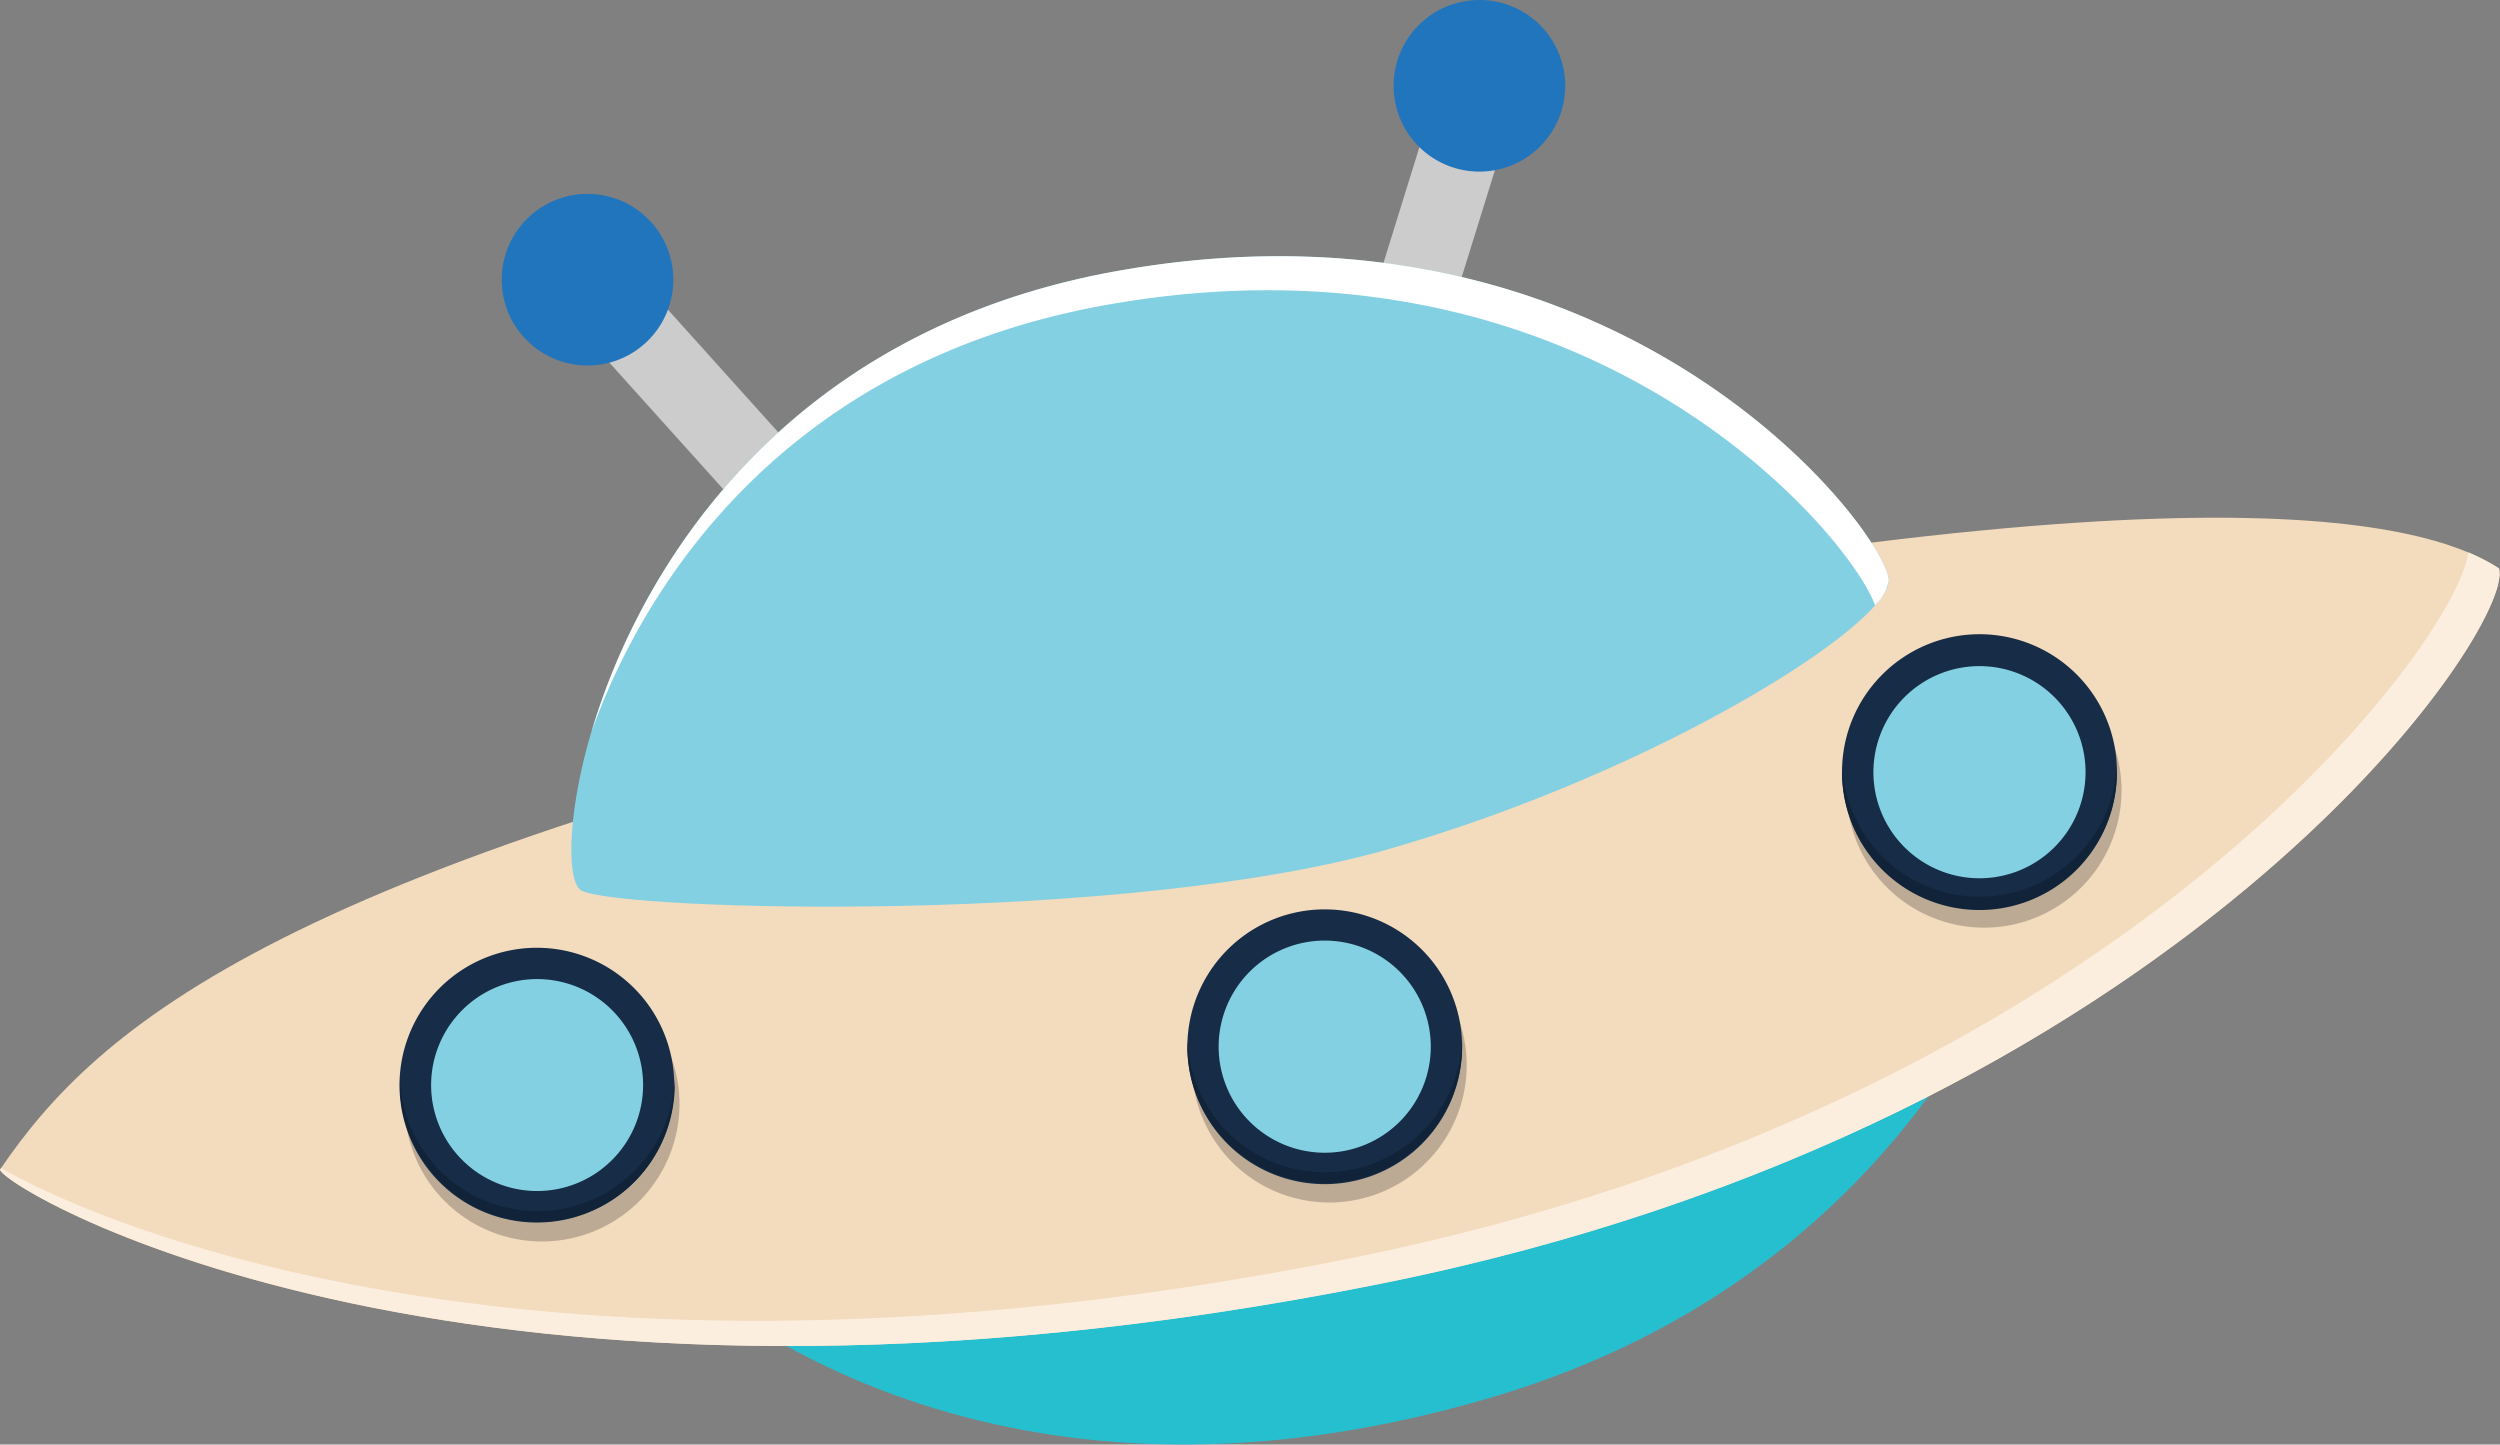<svg xmlns="http://www.w3.org/2000/svg" viewBox="0 0 233.1 134.69"><rect x="0" y="0" width="233.1" height="134.69" fill="#808080" stroke="none"/><defs><style>.cls-1{fill:#26bfd0;}.cls-2{fill:#f3dbbd;}.cls-3{fill:#fceedf;}.cls-4{fill:#ccc;}.cls-5{fill:#84d0e3;}.cls-6{fill:#fff;}.cls-7{fill:#2075bc;}.cls-8{fill:#231f20;opacity:0.26;}.cls-9{fill:#162c47;}.cls-10{fill:#102338;}</style></defs><title>Asset 2</title><g id="Layer_2" data-name="Layer 2"><g id="Layer_1-2" data-name="Layer 1"><path class="cls-1" d="M189.85,82.68s-9.23,35.39-50.86,47.64c-47.3,13.92-74.4-9.23-81.13-16.62S189.85,82.68,189.85,82.68Z"/><path class="cls-2" d="M233,53C224.88,47.73,199,42.54,104.77,63.08,26.3,80.19,9.05,95.73,0,109.06c.56,2,43.76,27.67,128.7,10.64C203.68,104.67,234.67,58.39,233,53Z"/><path class="cls-3" d="M125.79,117.35c72-14.43,103.41-57.65,104.35-65.85A18,18,0,0,1,233,53c1.63,5.4-29.36,51.68-104.34,66.71C43.76,136.73.56,111,0,109.06l.11-.15C11.24,115.3,53.31,131.88,125.79,117.35Z"/><rect class="cls-4" x="123.85" y="14.75" width="21.77" height="7.36" transform="translate(77.16 141.63) rotate(-72.74)"/><rect class="cls-4" x="59.66" y="22.8" width="7.36" height="25.51" transform="translate(-7.53 51.49) rotate(-41.98)"/><path class="cls-5" d="M129.69,79.11c-24.58,7.13-71.58,5.83-75.46,3.94s2.39-49.21,49.82-57.76,72.2,24.79,72.05,28.9S155,71.77,129.69,79.11Z"/><path class="cls-6" d="M103,28.46C74.13,33.67,60.53,53.24,55.17,68.18,59.68,53,73.09,30.87,104.05,25.29c47.43-8.57,72.2,24.79,72.05,28.9a4.23,4.23,0,0,1-1.27,2.24C172.39,49.71,147.83,20.37,103,28.46Z"/><path class="cls-7" d="M129.94,8a8,8,0,1,0,8-8A8,8,0,0,0,129.94,8Z"/><path class="cls-7" d="M46.78,26.08a8,8,0,1,0,8-8A8,8,0,0,0,46.78,26.08Z"/><path class="cls-8" d="M175.94,82.74a12.81,12.81,0,1,0,0-18.11A12.79,12.79,0,0,0,175.94,82.74Z"/><path class="cls-9" d="M175.51,81a12.81,12.81,0,1,0,0-18.11A12.79,12.79,0,0,0,175.51,81Z"/><path class="cls-10" d="M171.77,71.42a12.81,12.81,0,0,0,25.59,0,12.81,12.81,0,1,1-25.59,0Z"/><path class="cls-5" d="M177.58,79a9.89,9.89,0,1,0,0-14A9.89,9.89,0,0,0,177.58,79Z"/><path class="cls-8" d="M114.89,108.37a12.81,12.81,0,1,0,0-18.12A12.82,12.82,0,0,0,114.89,108.37Z"/><path class="cls-9" d="M114.46,106.66a12.81,12.81,0,1,0,0-18.12A12.82,12.82,0,0,0,114.46,106.66Z"/><path class="cls-10" d="M110.72,97a12.81,12.81,0,0,0,25.6,0,12.81,12.81,0,1,1-25.6,0Z"/><path class="cls-5" d="M116.53,104.59a9.89,9.89,0,1,0,0-14A9.89,9.89,0,0,0,116.53,104.59Z"/><path class="cls-8" d="M41.47,112a12.82,12.82,0,1,0,0-18.13A12.84,12.84,0,0,0,41.47,112Z"/><path class="cls-9" d="M41,110.24a12.81,12.81,0,1,0,0-18.12A12.82,12.82,0,0,0,41,110.24Z"/><path class="cls-10" d="M37.3,100.62a12.81,12.81,0,0,0,25.6,0,12.81,12.81,0,1,1-25.6,0Z"/><path class="cls-5" d="M43.11,108.17a9.88,9.88,0,1,0,0-14A9.87,9.87,0,0,0,43.11,108.17Z"/></g></g></svg>